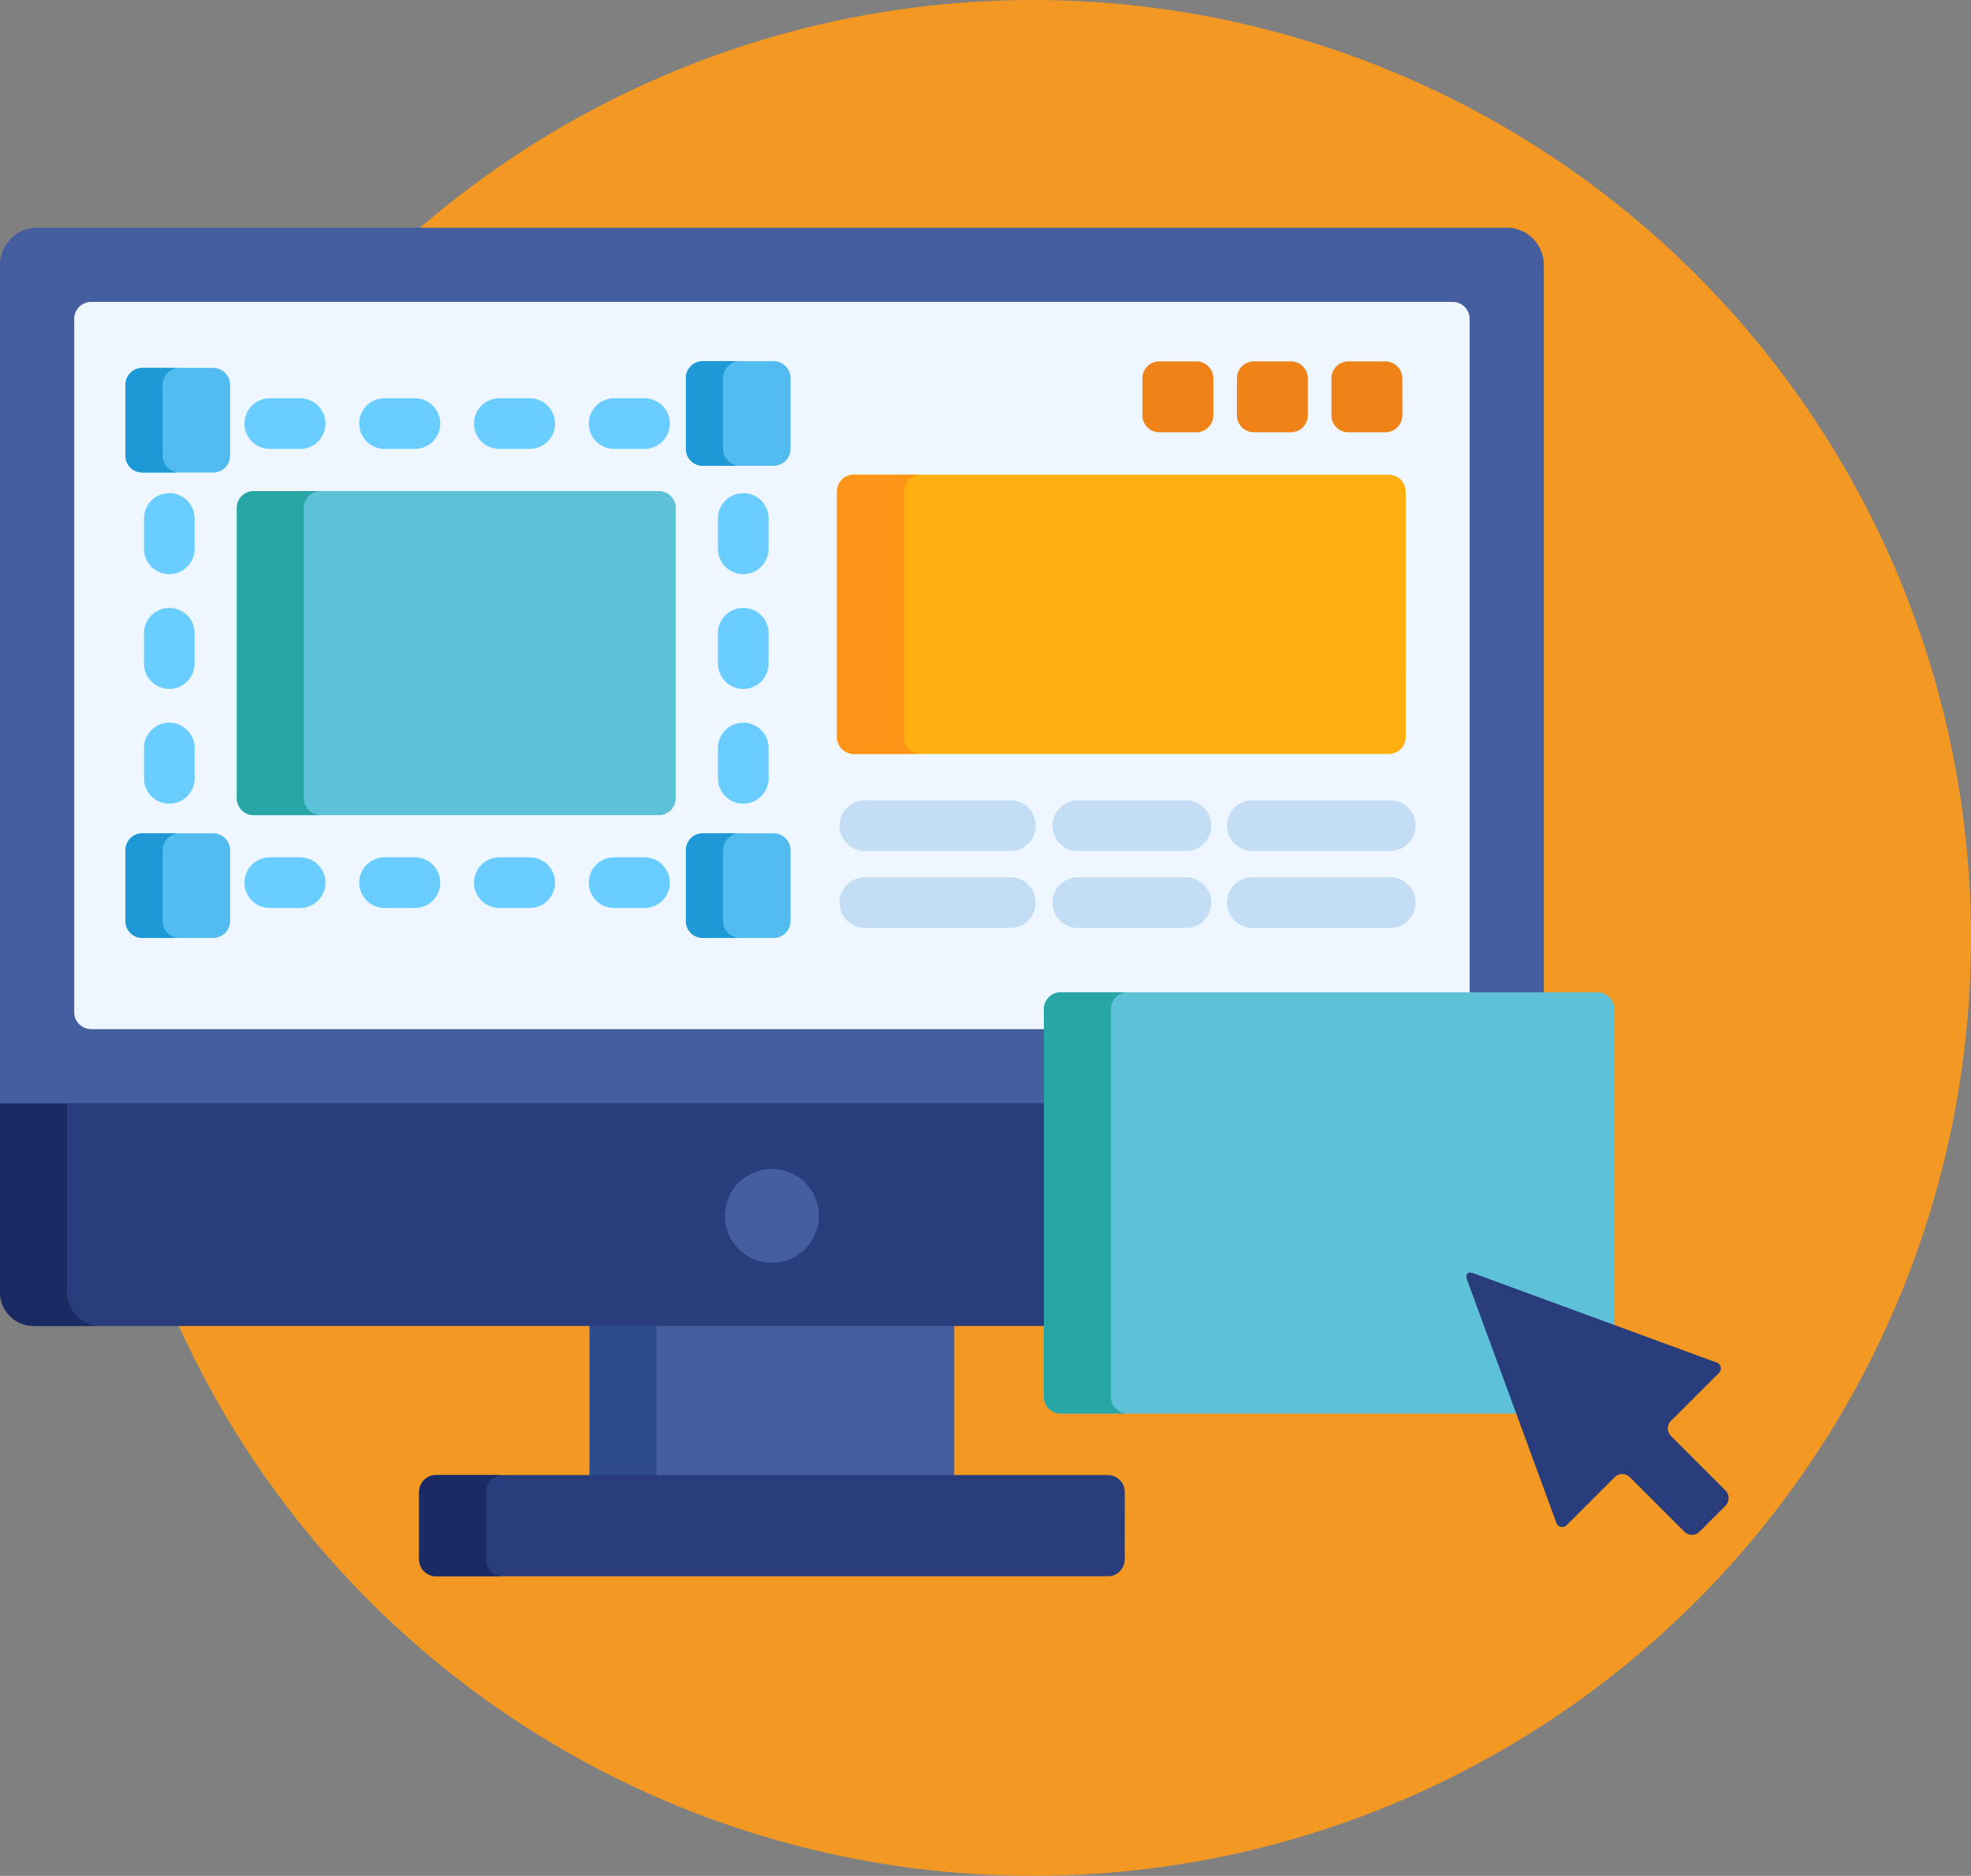 <svg xmlns="http://www.w3.org/2000/svg" width="194.643" height="185.285" viewBox="0 0 194.643 185.285">
  <rect x="0" y="0" width="194.643" height="185.285" fill="#808080" stroke="none"/>
  <g id="svgexport-7_2_" data-name="svgexport-7 (2)" transform="translate(0 -3.338)">
    <circle id="Ellipse_429" data-name="Ellipse 429" cx="92.643" cy="92.643" r="92.643" transform="translate(9.357 3.338)" fill="#f39923"/>
    <path id="Path_45711" data-name="Path 45711" d="M174.63,379.83h36.009v15.394H174.63Z" transform="translate(-116.406 -245.856)" fill="#445ea0"/>
    <path id="Path_45712" data-name="Path 45712" d="M174.63,379.83h6.616v15.394H174.63Z" transform="translate(-116.406 -245.856)" fill="#2e4c89"/>
    <path id="Path_45713" data-name="Path 45713" d="M193.816,433.335A1.672,1.672,0,0,1,192.149,435H125.8a1.672,1.672,0,0,1-1.667-1.667v-6.668A1.672,1.672,0,0,1,125.8,425h66.351a1.672,1.672,0,0,1,1.667,1.667Z" transform="translate(-82.744 -275.966)" fill="#293d7c"/>
    <path id="Path_45714" data-name="Path 45714" d="M130.747,433.335v-6.668A1.672,1.672,0,0,1,132.414,425H125.8a1.672,1.672,0,0,0-1.667,1.667v6.668A1.672,1.672,0,0,0,125.8,435h6.616A1.672,1.672,0,0,1,130.747,433.335Z" transform="translate(-82.744 -275.966)" fill="#1a2b63"/>
    <path id="Path_45715" data-name="Path 45715" d="M0,332.871a3.344,3.344,0,0,0,3.334,3.334H103.417V313.883H0Z" transform="translate(0 -201.897)" fill="#293d7c"/>
    <path id="Path_45716" data-name="Path 45716" d="M6.616,332.871V313.883H0v18.988a3.344,3.344,0,0,0,3.334,3.334H9.95A3.344,3.344,0,0,1,6.616,332.871Z" transform="translate(0 -201.897)" fill="#1a2b63"/>
    <path id="Path_45717" data-name="Path 45717" d="M103.417,132.663a1.335,1.335,0,0,1,1.334-1.334h47.708V59.138a3.675,3.675,0,0,0-3.665-3.665H3.665A3.676,3.676,0,0,0,0,59.138v82.826H103.417Z" transform="translate(0 -29.645)" fill="#445ea0"/>
    <path id="Path_45718" data-name="Path 45718" d="M118.071,147.318a1.335,1.335,0,0,1,1.334-1.334h40.379V79.124a1.672,1.672,0,0,0-1.667-1.667H23.651a1.672,1.672,0,0,0-1.667,1.667v68.5a1.672,1.672,0,0,0,1.667,1.667h94.42v-1.971Z" transform="translate(-14.654 -44.299)" fill="#eef6ff"/>
    <circle id="Ellipse_430" data-name="Ellipse 430" cx="4.638" cy="4.638" r="4.638" transform="translate(71.591 118.793)" fill="#445ea0"/>
    <path id="Path_45719" data-name="Path 45719" d="M304.07,154.57a1.672,1.672,0,0,1-1.667,1.667H249.571a1.672,1.672,0,0,1-1.667-1.667V130.325a1.672,1.672,0,0,1,1.667-1.667H302.4a1.672,1.672,0,0,1,1.667,1.667Z" transform="translate(-165.249 -78.429)" fill="#ffaf10"/>
    <path id="Path_45720" data-name="Path 45720" d="M254.521,154.57V130.325a1.672,1.672,0,0,1,1.667-1.667h-6.616a1.672,1.672,0,0,0-1.667,1.667V154.57a1.672,1.672,0,0,0,1.667,1.667h6.616A1.672,1.672,0,0,1,254.521,154.57Z" transform="translate(-165.25 -78.429)" fill="#ff9518"/>
    <path id="Path_45721" data-name="Path 45721" d="M265.529,230.122H251.155a2.5,2.5,0,1,1,0-5h14.374a2.5,2.5,0,0,1,0,5Zm0,7.6H251.155a2.5,2.5,0,1,1,0-5h14.374a2.5,2.5,0,0,1,0,5Zm17.342-7.6H272.182a2.5,2.5,0,0,1,0-5h10.689a2.5,2.5,0,0,1,0,5Zm0,7.6H272.182a2.5,2.5,0,0,1,0-5h10.689a2.5,2.5,0,0,1,0,5Zm20.169-7.6H289.425a2.5,2.5,0,0,1,0-5H303.04a2.5,2.5,0,0,1,0,5Zm0,7.6H289.425a2.5,2.5,0,0,1,0-5H303.04a2.5,2.5,0,0,1,0,5Z" transform="translate(-165.749 -142.73)" fill="#c3ddf4"/>
    <path id="Path_45722" data-name="Path 45722" d="M345.367,100.419a1.672,1.672,0,0,1-1.667,1.667h-3.667a1.672,1.672,0,0,1-1.667-1.667V96.752a1.672,1.672,0,0,1,1.667-1.667H343.7a1.672,1.672,0,0,1,1.667,1.667Zm9.335,0a1.672,1.672,0,0,1-1.667,1.667h-3.667a1.672,1.672,0,0,1-1.667-1.667V96.752a1.672,1.672,0,0,1,1.667-1.667h3.667a1.672,1.672,0,0,1,1.667,1.667Zm9.335,0a1.672,1.672,0,0,1-1.667,1.667H358.7a1.672,1.672,0,0,1-1.667-1.667V96.752a1.672,1.672,0,0,1,1.667-1.667h3.667a1.672,1.672,0,0,1,1.667,1.667Z" transform="translate(-225.55 -56.05)" fill="#ef8318"/>
    <path id="Path_45723" data-name="Path 45723" d="M92.076,156.351h-3a2.5,2.5,0,1,1,0-5h3a2.5,2.5,0,0,1,0,5Zm-11.336,0h-3a2.5,2.5,0,1,1,0-5h3a2.5,2.5,0,0,1,0,5Zm-11.336,0h-3a2.5,2.5,0,1,1,0-5h3a2.5,2.5,0,1,1,0,5Zm-11.336,0h-3a2.5,2.5,0,0,1,0-5h3a2.5,2.5,0,1,1,0,5Zm43.761-10.3a2.5,2.5,0,0,1-2.5-2.5v-3a2.5,2.5,0,1,1,5,0v3a2.5,2.5,0,0,1-2.5,2.5Zm0-11.336a2.5,2.5,0,0,1-2.5-2.5v-3a2.5,2.5,0,0,1,5,0v3a2.5,2.5,0,0,1-2.5,2.5Zm0-11.336a2.5,2.5,0,0,1-2.5-2.5v-3a2.5,2.5,0,0,1,5,0v3a2.5,2.5,0,0,1-2.5,2.5ZM45.148,146.049a2.5,2.5,0,0,1-2.5-2.5v-3a2.5,2.5,0,1,1,5,0v3A2.5,2.5,0,0,1,45.148,146.049Zm0-11.336a2.5,2.5,0,0,1-2.5-2.5v-3a2.5,2.5,0,0,1,5,0v3A2.5,2.5,0,0,1,45.148,134.712Zm0-11.336a2.5,2.5,0,0,1-2.5-2.5v-3a2.5,2.5,0,0,1,5,0v3A2.5,2.5,0,0,1,45.148,123.376Zm46.929-12.37h-3a2.5,2.5,0,1,1,0-5h3a2.5,2.5,0,0,1,0,5Zm-11.336,0h-3a2.5,2.5,0,1,1,0-5h3a2.5,2.5,0,0,1,0,5Zm-11.336,0h-3a2.5,2.5,0,1,1,0-5h3a2.5,2.5,0,1,1,0,5Zm-11.336,0h-3a2.5,2.5,0,0,1,0-5h3a2.5,2.5,0,0,1,0,5Z" transform="translate(-28.428 -63.329)" fill="#69cdff"/>
    <path id="Path_45724" data-name="Path 45724" d="M113.492,163.846a1.672,1.672,0,0,1-1.667,1.667H71.815a1.672,1.672,0,0,1-1.667-1.667V135.172a1.672,1.672,0,0,1,1.667-1.667h40.01a1.672,1.672,0,0,1,1.667,1.667Z" transform="translate(-46.76 -81.66)" fill="#5dc1d8"/>
    <path id="Path_45725" data-name="Path 45725" d="M76.763,163.846V135.172a1.672,1.672,0,0,1,1.667-1.667H71.814a1.672,1.672,0,0,0-1.667,1.667v28.674a1.672,1.672,0,0,0,1.667,1.667H78.43A1.672,1.672,0,0,1,76.763,163.846Z" transform="translate(-46.759 -81.66)" fill="#28a5a5"/>
    <path id="Path_45726" data-name="Path 45726" d="M102.828,103.678a1.672,1.672,0,0,1-1.667,1.667h-7a1.672,1.672,0,0,1-1.667-1.667v-7a1.672,1.672,0,0,1,1.667-1.667h7a1.672,1.672,0,0,1,1.667,1.667Zm-55.347.667a1.672,1.672,0,0,1-1.667,1.667h-7a1.672,1.672,0,0,1-1.667-1.667v-7a1.672,1.672,0,0,1,1.667-1.667h7a1.672,1.672,0,0,1,1.667,1.667Zm55.347,45.969a1.672,1.672,0,0,1-1.667,1.667h-7a1.672,1.672,0,0,1-1.667-1.667v-7a1.672,1.672,0,0,1,1.667-1.667h7a1.672,1.672,0,0,1,1.667,1.667Zm-55.347,0a1.672,1.672,0,0,1-1.667,1.667h-7a1.672,1.672,0,0,1-1.667-1.667v-7a1.672,1.672,0,0,1,1.667-1.667h7a1.672,1.672,0,0,1,1.667,1.667Z" transform="translate(-24.76 -55.999)" fill="#52bbef"/>
    <path id="Path_45727" data-name="Path 45727" d="M96.167,103.678v-7a1.672,1.672,0,0,1,1.667-1.667H94.159a1.672,1.672,0,0,0-1.667,1.667v7a1.672,1.672,0,0,0,1.667,1.667h3.675A1.672,1.672,0,0,1,96.167,103.678Zm-55.347.667v-7a1.672,1.672,0,0,1,1.667-1.667H38.812a1.672,1.672,0,0,0-1.667,1.667v7a1.672,1.672,0,0,0,1.667,1.667h3.675A1.672,1.672,0,0,1,40.82,104.345Zm55.347,45.969v-7a1.672,1.672,0,0,1,1.667-1.667H94.159a1.672,1.672,0,0,0-1.667,1.667v7a1.672,1.672,0,0,0,1.667,1.667h3.675A1.672,1.672,0,0,1,96.167,150.314Zm-55.347,0v-7a1.672,1.672,0,0,1,1.667-1.667H38.812a1.672,1.672,0,0,0-1.667,1.667v7a1.672,1.672,0,0,0,1.667,1.667h3.675A1.672,1.672,0,0,1,40.82,150.314Z" transform="translate(-24.76 -55.999)" fill="#1e99d6"/>
    <path id="Path_45728" data-name="Path 45728" d="M351.279,310.257a.462.462,0,0,1-.04-.247l.04,0a.606.606,0,0,1,.2.045l14.038,5.156V283.655a1.672,1.672,0,0,0-1.667-1.667H310.841a1.672,1.672,0,0,0-1.667,1.667v38.276a1.672,1.672,0,0,0,1.667,1.667h45.338l-4.9-13.342Z" transform="translate(-206.091 -180.636)" fill="#5dc1d8"/>
    <path id="Path_45729" data-name="Path 45729" d="M315.791,321.93V283.654a1.672,1.672,0,0,1,1.667-1.667h-6.616a1.672,1.672,0,0,0-1.667,1.667V321.93a1.672,1.672,0,0,0,1.667,1.667h6.616A1.672,1.672,0,0,1,315.791,321.93Z" transform="translate(-206.091 -180.636)" fill="#28a5a5"/>
    <path id="Path_45730" data-name="Path 45730" d="M435.021,365.092c-.549-.2-.834.083-.632.632l8.79,23.933a.629.629,0,0,0,1.119.246l4.667-4.667a1.068,1.068,0,0,1,1.505,0l5.377,5.378a1.068,1.068,0,0,0,1.505,0l2.559-2.559a1.068,1.068,0,0,0,0-1.505l-5.378-5.378a1.068,1.068,0,0,1,0-1.505L459.2,375a.629.629,0,0,0-.246-1.119Z" transform="translate(-289.514 -235.989)" fill="#293d7c"/>
  </g>
</svg>
